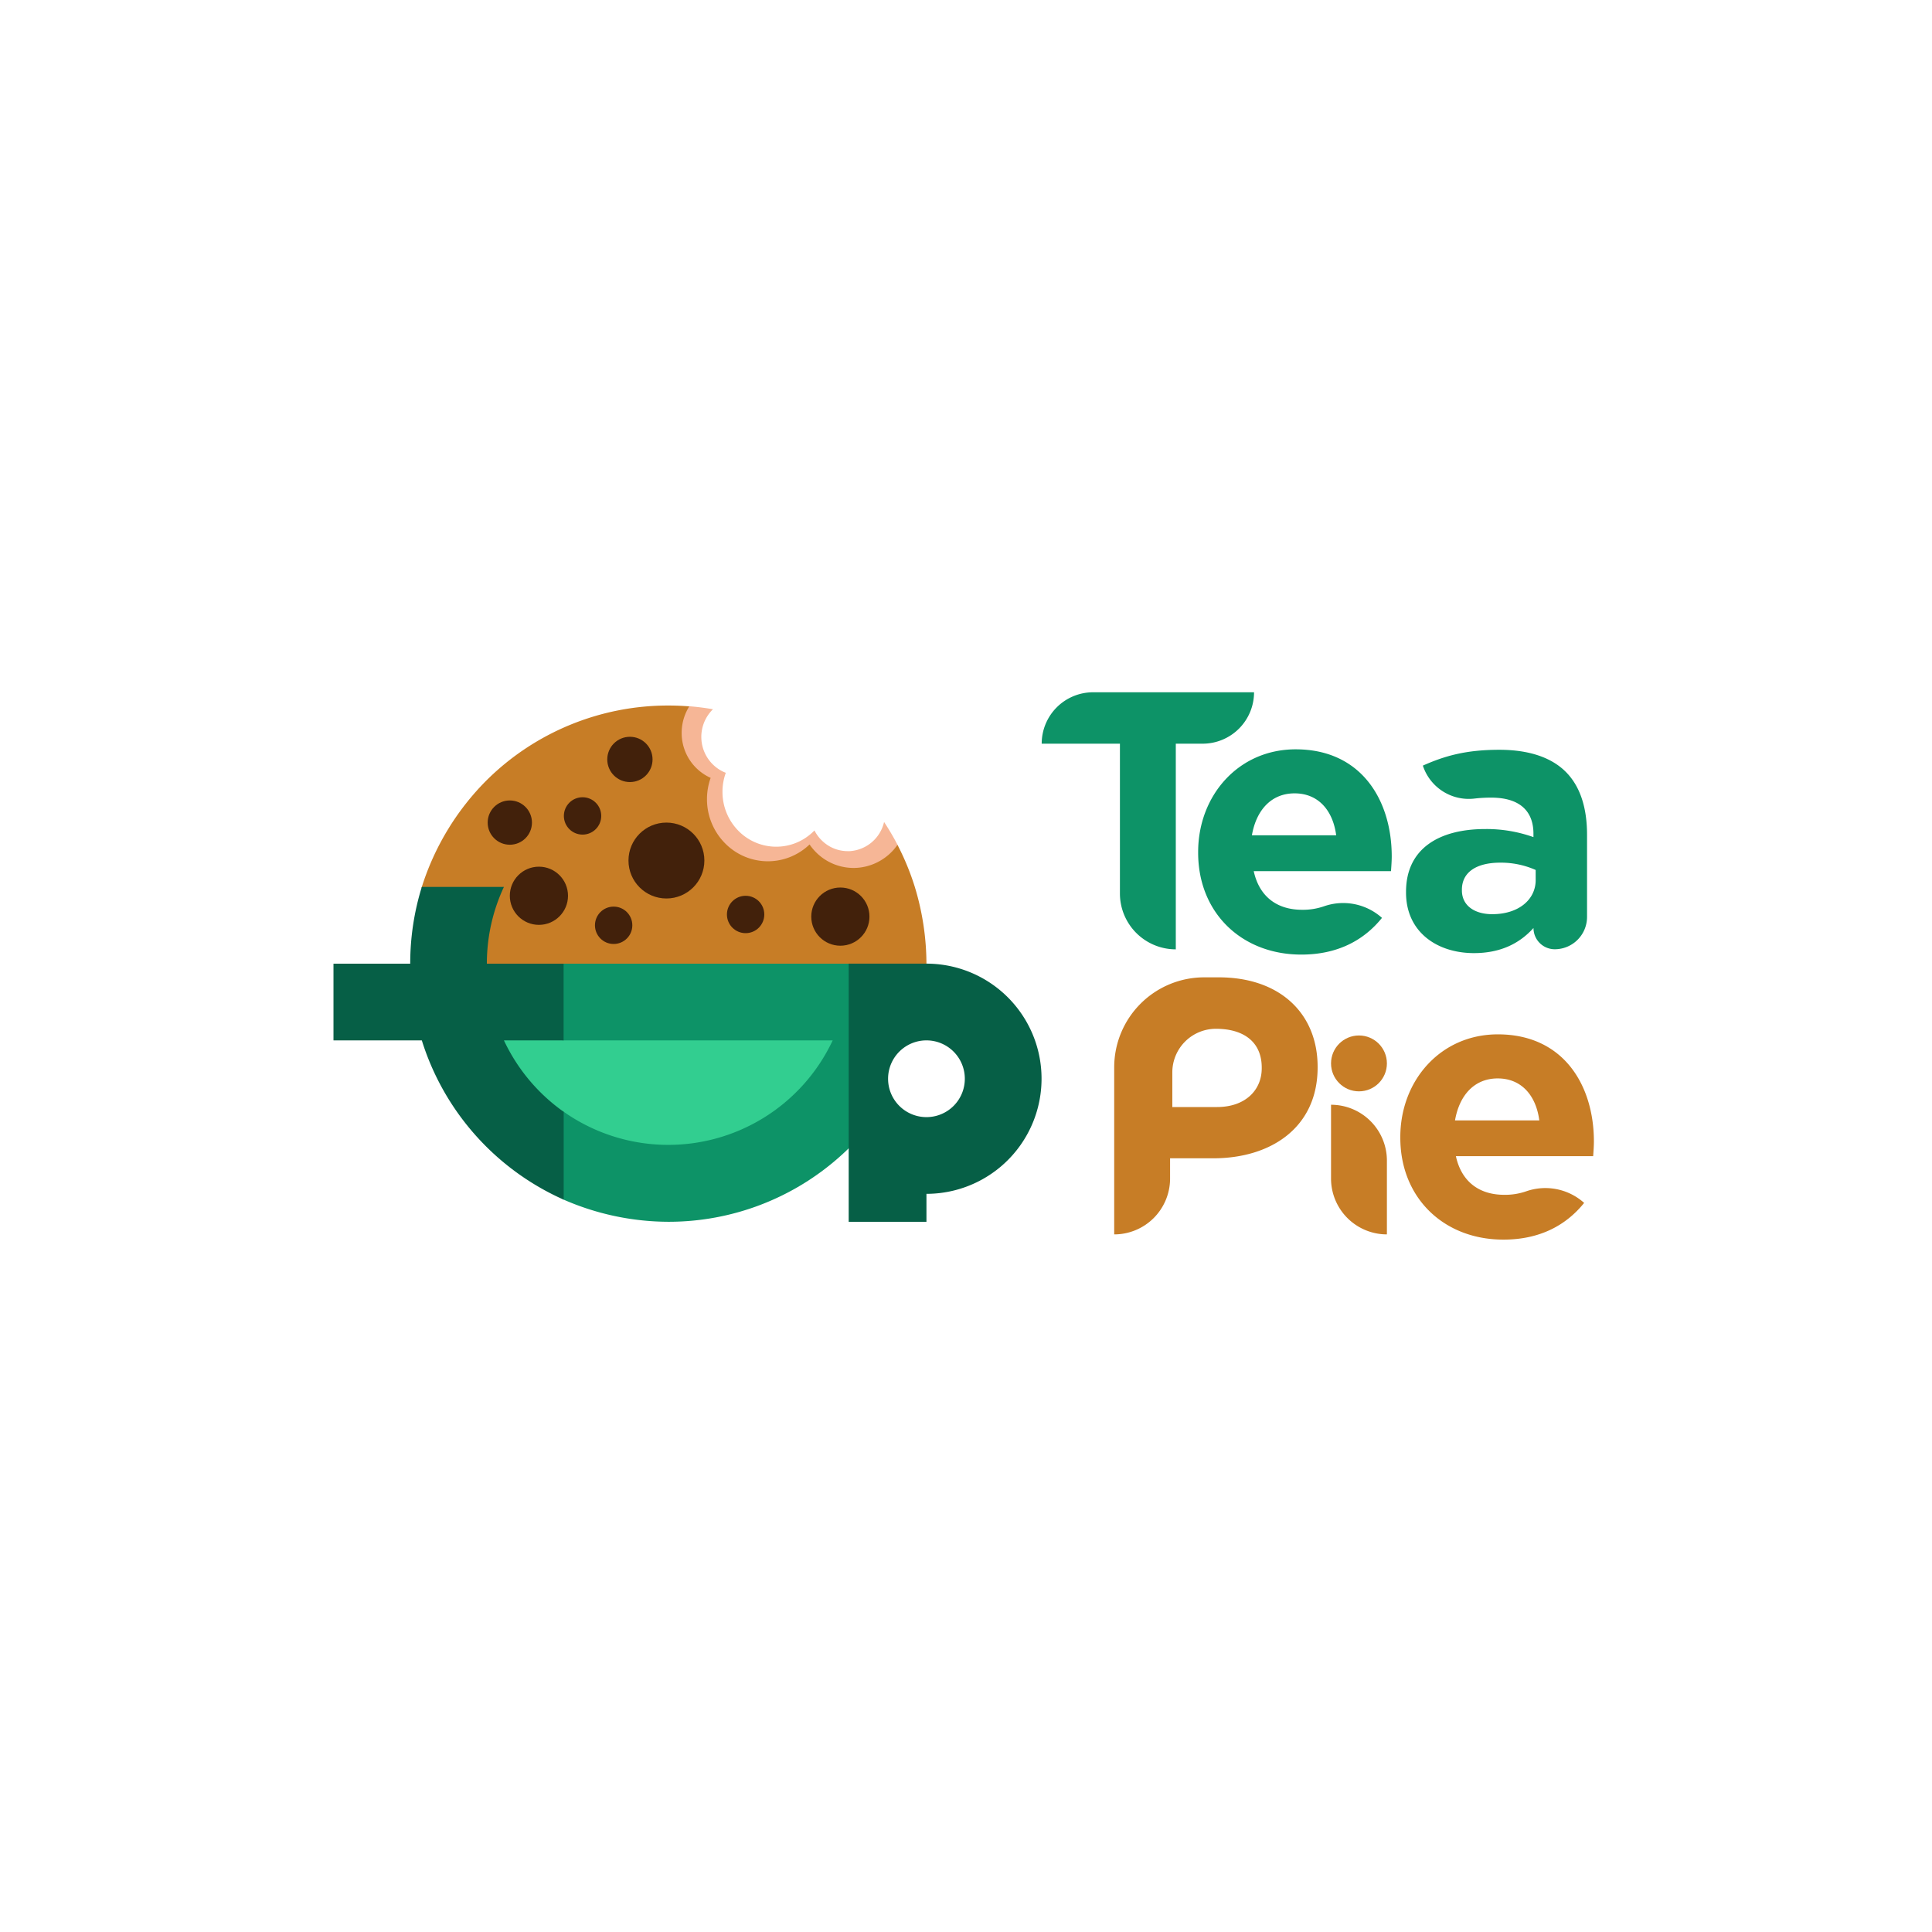 <svg id="Layer_1" data-name="Layer 1" xmlns="http://www.w3.org/2000/svg" viewBox="0 0 1000 1000"><defs><style>.cls-1{fill:#0d9367;}.cls-2{fill:#c77d26;}.cls-3{fill:#32ce90;}.cls-4{fill:#f6b696;}.cls-5{fill:#065f46;}.cls-6{fill:#42210b;}</style></defs><title>Green Combined Logo (Show)</title><path class="cls-1" d="M579.67,384.93H539.18a26.61,26.61,0,0,1,26.61-26.61h83.3a26.61,26.61,0,0,1-26.61,26.61H608.59V491.38h0a28.92,28.92,0,0,1-28.92-28.92Z"/><path class="cls-1" d="M620.16,441.36V441c0-29.14,20.76-53.15,50.48-53.15,34.1,0,49.72,26.48,49.72,55.43,0,2.29-.19,5-.38,7.62H648.93c2.86,13.14,12,20,25,20a33.31,33.31,0,0,0,11.38-1.81,30.1,30.1,0,0,1,30,6h0c-9.52,11.81-23.24,19-41.72,19C642.83,494.12,620.16,472.6,620.16,441.36Zm71.45-9c-1.71-13-9.33-21.72-21.53-21.72-12,0-19.81,8.57-22.1,21.72Z"/><path class="cls-1" d="M727.76,462v-.39c0-22.24,16.91-32.5,41.05-32.5a72.37,72.37,0,0,1,24.9,4.18v-1.77c0-12-7.42-18.67-21.87-18.67a74.15,74.15,0,0,0-8.71.49,25,25,0,0,1-26.66-17.06h0c11.22-5,22.25-8.19,39.56-8.19,15.79,0,27.2,4.19,34.42,11.43,7.61,7.62,11,18.86,11,32.57v42.52a16.72,16.72,0,0,1-16.72,16.72h0a11,11,0,0,1-11-11h0c-7.05,7.81-16.77,13-30.88,13C743.58,493.28,727.76,482.23,727.76,462Zm67.1-6.61v-5.1a44.55,44.55,0,0,0-18.33-3.78c-12.29,0-19.85,4.91-19.85,14v.38c0,7.75,6.43,12.29,15.69,12.29C785.8,473.2,794.87,465.83,794.87,455.44Z"/><path class="cls-2" d="M576.71,552.44a46.57,46.57,0,0,1,46.57-46.57h7.56c31.88,0,51.16,18.93,51.16,46.28v.38c0,31-24.05,47-54,47H605.63V610a28.92,28.92,0,0,1-28.92,28.92h0ZM629.93,573c14.6,0,23.14-8.7,23.14-20.06v-.38c0-13.06-9.1-20.06-23.71-20.06h0a22.57,22.57,0,0,0-22.57,22.57V573Z"/><path class="cls-2" d="M688.94,571.82h0a28.92,28.92,0,0,1,28.92,28.92v38.18h0A28.92,28.92,0,0,1,688.94,610Z"/><path class="cls-2" d="M724.8,588.91v-.38c0-29.14,20.76-53.15,50.48-53.15,34.1,0,49.72,26.48,49.72,55.43,0,2.29-.19,5-.38,7.62H753.57c2.86,13.14,12,20,25,20a33.31,33.31,0,0,0,11.38-1.81,30.1,30.1,0,0,1,30,6h0c-9.52,11.81-23.24,19-41.72,19C747.47,641.68,724.8,620.15,724.8,588.91Zm71.94-9c-1.71-13-9.33-21.72-21.53-21.72-12,0-19.81,8.57-22.1,21.72Z"/><circle class="cls-2" cx="703.4" cy="550.42" r="14.46"/><path class="cls-3" d="M432.05,538.18a95.05,95.05,0,0,1-140.75,37.56l-.2-.14A95.51,95.51,0,0,1,264,546.17q-2.28-3.88-4.22-8Z"/><path class="cls-4" d="M464.58,437.32c-5,7.23-13.37,12.48-22.73,12.48-.68,0-1.36,0-2-.08a27.31,27.31,0,0,1-15.28-6.08,28.31,28.31,0,0,1-5.51-6c-.43.42-.87.82-1.33,1.2a31.05,31.05,0,0,1-42.6-2,34.4,34.4,0,0,1-9.78-23.27,33,33,0,0,1,.64-6.46,32.28,32.28,0,0,1,1.26-4.55,25.4,25.4,0,0,1-15-23.28,26.12,26.12,0,0,1,4.41-13.74c4.13.33,8.35.86,12.37,1.57A20,20,0,0,0,370.46,397a19.25,19.25,0,0,0,5.21,3,28.79,28.79,0,0,0-1.22,4.48,29.23,29.23,0,0,0-.49,4.66c0,.24,0,.48,0,.73a28.6,28.6,0,0,0,7.83,19.74,27.43,27.43,0,0,0,33,5.36,25.41,25.41,0,0,0,2.22-1.34,28.16,28.16,0,0,0,4.55-3.79,19.89,19.89,0,0,0,7.88,8.26,19,19,0,0,0,9.35,2.45c.34,0,.68,0,1,0a19.5,19.5,0,0,0,17.81-15.09A134.09,134.09,0,0,1,464.58,437.32Z"/><path class="cls-2" d="M479.53,499.4H251.43a93.62,93.62,0,0,1,8.79-39.72H218.14A136.11,136.11,0,0,1,252,403.74a133.23,133.23,0,0,1,93.89-38.56q5.5,0,10.89.44a25.69,25.69,0,0,0-3.95,13.72,25.4,25.4,0,0,0,15,23.28,32.28,32.28,0,0,0-1.26,4.55,33,33,0,0,0-.64,6.46,32.37,32.37,0,0,0,9.17,22.66,31.05,31.05,0,0,0,42.6,2c.45-.38.9-.79,1.33-1.2a28.31,28.31,0,0,0,5.51,6,27.31,27.31,0,0,0,15.28,6.08c.67.05,1.34.08,2,.08a27.63,27.63,0,0,0,22.69-12,133.07,133.07,0,0,1,9,21.83A137.7,137.7,0,0,1,479.53,499.4Z"/><path class="cls-1" d="M439.82,498.79v95.05q-2.25,2.23-4.59,4.33a133.12,133.12,0,0,1-89.29,34.22,136.18,136.18,0,0,1-54.78-11.72V575l.81.58A94,94,0,0,0,431,538.5H291.15V498.79Z"/><path class="cls-5" d="M535.71,538.5a59.59,59.59,0,0,0-56.18-39.72H439.28V632.39h40.25V617.93a59.6,59.6,0,0,0,56.18-79.43Zm-56.18,39.72a19.86,19.86,0,1,1,19.86-19.86A19.84,19.84,0,0,1,479.53,578.22Z"/><circle class="cls-6" cx="344.94" cy="445.41" r="19.64"/><circle class="cls-6" cx="434.97" cy="474.44" r="15.06"/><circle class="cls-6" cx="326.04" cy="393.08" r="11.72"/><circle class="cls-6" cx="263.88" cy="425.77" r="11.46"/><circle class="cls-6" cx="317.62" cy="478.93" r="9.67"/><circle class="cls-6" cx="385.93" cy="473.33" r="9.67"/><circle class="cls-6" cx="301.53" cy="422.32" r="9.67"/><circle class="cls-6" cx="278.94" cy="463.65" r="15.06"/><path class="cls-5" d="M260.83,538.5q1.91,4.06,4.17,7.9a94.38,94.38,0,0,0,26.76,29.07v45.47a133.91,133.91,0,0,1-73.43-82.44H172.61V498.79h39.72a133.62,133.62,0,0,1,6-39.72h42.5A93.62,93.62,0,0,0,252,498.79h39.72V538.5Z"/></svg>